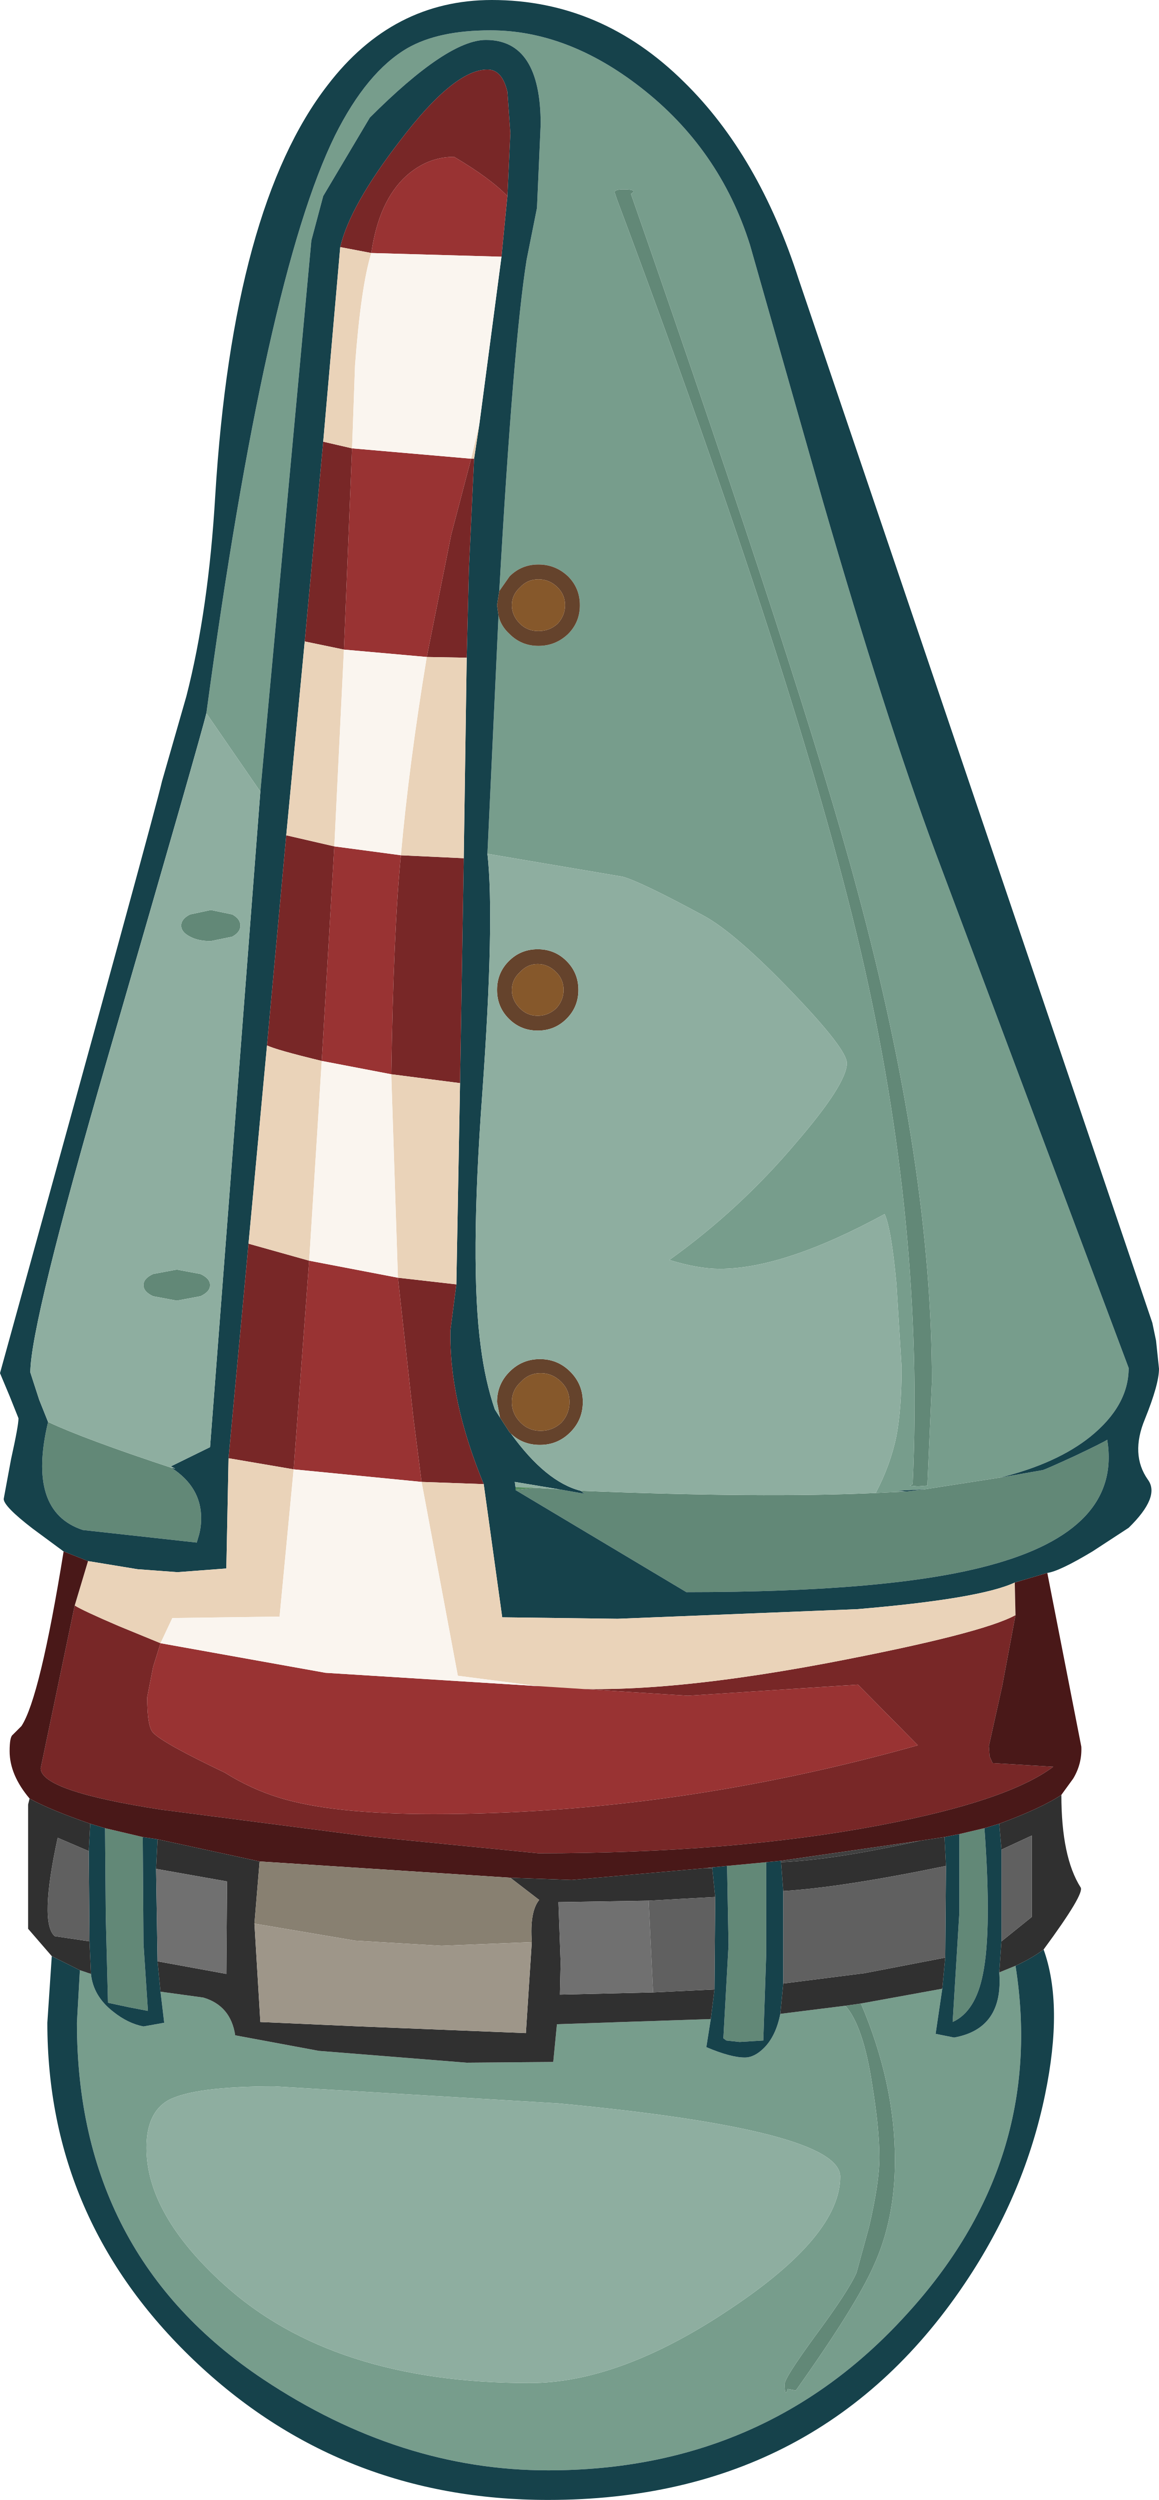 <?xml version="1.0" encoding="UTF-8" standalone="no"?>
<svg xmlns:ffdec="https://www.free-decompiler.com/flash" xmlns:xlink="http://www.w3.org/1999/xlink" ffdec:objectType="shape" height="168.95px" width="78.35px" xmlns="http://www.w3.org/2000/svg">
  <g transform="matrix(1.0, 0.0, 0.0, 1.0, 34.6, 136.95)">
    <path d="M8.05 -123.85 Q19.75 -90.3 23.35 -76.8 28.4 -58.1 28.4 -43.55 L28.1 -36.75 28.1 -36.55 27.45 -36.5 26.9 -36.55 27.1 -36.65 Q27.9 -54.1 23.6 -72.6 19.35 -90.8 7.1 -123.5 L6.95 -123.95 Q6.95 -124.15 7.55 -124.15 8.55 -124.15 8.05 -123.85 M24.6 -36.05 L26.65 -36.15 27.9 -36.3 33.05 -37.1 35.9 -37.6 Q36.2 -37.7 38.05 -38.55 39.95 -39.45 40.25 -39.65 41.25 -33.55 32.25 -31.15 25.6 -29.35 11.8 -29.35 L0.25 -36.25 1.55 -36.4 3.2 -36.3 4.9 -36.0 4.65 -36.2 Q16.9 -35.7 24.6 -36.05 M-23.0 -37.75 Q-21.0 -36.45 -21.0 -34.35 -21.0 -33.75 -21.15 -33.2 L-21.3 -32.7 -29.0 -33.55 Q-32.8 -34.8 -31.35 -40.85 -28.9 -39.7 -23.0 -37.75 M17.2 -11.1 L17.2 -4.95 17.0 0.95 15.4 1.05 14.5 0.95 14.3 0.8 14.65 -5.5 14.55 -10.85 17.2 -11.1 M30.25 -13.0 L31.95 -13.4 Q32.45 -6.5 31.85 -3.55 31.35 -1.0 29.8 -0.3 L30.25 -7.65 30.25 -13.0 M22.55 -1.4 L23.6 -1.55 Q25.9 3.85 25.9 9.05 25.9 13.05 24.45 16.2 23.25 18.9 19.2 24.6 L18.65 24.5 Q18.45 25.15 18.45 24.15 18.45 23.75 20.45 21.0 22.75 17.9 23.3 16.65 L24.15 13.55 Q24.85 10.55 24.85 8.85 24.85 6.9 24.35 3.85 23.75 -0.05 22.55 -1.4 M-18.35 -74.4 Q-18.35 -73.95 -18.9 -73.65 L-20.35 -73.35 Q-21.2 -73.35 -21.75 -73.65 -22.35 -73.95 -22.35 -74.4 -22.35 -74.85 -21.75 -75.15 L-20.35 -75.45 -18.9 -75.15 Q-18.35 -74.85 -18.35 -74.4 M-24.25 -50.85 L-22.65 -51.15 -21.05 -50.85 Q-20.4 -50.55 -20.4 -50.1 -20.4 -49.65 -21.05 -49.35 L-22.65 -49.05 -24.25 -49.35 Q-24.9 -49.65 -24.9 -50.1 -24.9 -50.55 -24.25 -50.85 M-27.5 -13.4 L-24.95 -12.8 -24.9 -5.6 -24.6 -1.05 -25.9 -1.3 -27.3 -1.6 -27.45 -7.4 -27.5 -13.4" fill="#628877" fill-rule="evenodd" stroke="none"/>
    <path d="M8.05 -123.85 Q8.55 -124.15 7.55 -124.15 6.95 -124.15 6.95 -123.95 L7.1 -123.5 Q19.35 -90.8 23.6 -72.6 27.9 -54.1 27.1 -36.65 L26.9 -36.55 27.45 -36.5 28.1 -36.55 28.1 -36.75 28.4 -43.55 Q28.4 -58.1 23.35 -76.8 19.75 -90.3 8.05 -123.85 M-0.85 -97.0 Q0.1 -113.75 1.0 -119.4 L1.7 -122.9 1.95 -128.55 Q1.95 -134.25 -1.75 -134.25 -4.35 -134.25 -9.6 -129.0 L-12.75 -123.7 -13.55 -120.7 -17.0 -83.45 -20.65 -88.75 Q-16.65 -118.25 -11.95 -127.8 -9.8 -132.1 -7.05 -133.7 -4.95 -134.9 -1.45 -134.9 3.75 -134.9 8.7 -131.05 14.05 -126.9 16.1 -120.4 L21.05 -103.0 Q25.25 -88.5 28.6 -79.45 L41.7 -44.5 Q41.7 -41.95 39.1 -39.85 36.85 -38.05 33.05 -37.1 L27.9 -36.3 26.1 -36.2 26.65 -36.15 24.6 -36.05 Q25.6 -37.95 26.0 -39.9 26.35 -41.75 26.35 -44.55 L26.0 -50.2 Q25.65 -53.95 25.2 -54.9 18.4 -51.2 14.05 -51.2 12.6 -51.2 10.65 -51.8 15.4 -55.2 19.2 -59.7 22.65 -63.7 22.65 -65.1 22.65 -66.05 18.9 -69.95 15.1 -73.9 13.0 -75.05 8.75 -77.35 7.5 -77.7 L-1.65 -79.25 -0.9 -95.35 Q-0.75 -94.65 -0.15 -94.1 0.65 -93.3 1.8 -93.3 2.95 -93.3 3.8 -94.1 4.6 -94.9 4.6 -96.05 4.6 -97.2 3.8 -98.0 2.95 -98.8 1.8 -98.8 0.65 -98.8 -0.15 -98.0 L-0.85 -97.0 M-23.75 -2.35 L-20.85 -1.95 Q-19.0 -1.4 -18.7 0.6 L-13.05 1.65 -3.05 2.45 2.8 2.4 3.05 -0.15 13.45 -0.5 13.15 1.4 Q14.8 2.1 15.75 2.1 16.4 2.1 17.05 1.45 17.85 0.65 18.15 -0.85 L22.55 -1.4 Q23.75 -0.05 24.35 3.85 24.85 6.9 24.85 8.85 24.85 10.55 24.15 13.55 L23.3 16.65 Q22.75 17.9 20.45 21.0 18.45 23.75 18.45 24.15 18.45 25.15 18.65 24.5 L19.2 24.6 Q23.25 18.9 24.45 16.2 25.9 13.05 25.9 9.05 25.9 3.85 23.6 -1.55 L29.1 -2.55 28.65 0.5 29.9 0.75 Q33.25 0.15 32.95 -3.65 L34.05 -4.1 Q36.15 9.15 26.65 19.5 17.1 30.0 2.45 30.0 -7.55 30.0 -16.8 23.85 -29.4 15.45 -29.4 -0.25 L-29.2 -3.8 -28.45 -3.55 Q-28.3 -2.05 -26.95 -1.0 -25.95 -0.2 -24.9 0.0 L-23.5 -0.25 -23.75 -2.35 M-19.45 17.45 Q-12.1 24.1 1.2 24.1 7.3 24.1 14.75 19.1 22.2 14.15 22.2 10.15 22.2 7.0 3.15 5.2 L-16.05 4.05 Q-21.5 4.05 -23.25 5.0 -24.7 5.85 -24.7 8.2 -24.7 12.7 -19.45 17.45" fill="#779d8c" fill-rule="evenodd" stroke="none"/>
    <path d="M-17.0 -83.45 L-13.55 -120.7 -12.75 -123.7 -9.6 -129.0 Q-4.35 -134.25 -1.75 -134.25 1.95 -134.25 1.95 -128.55 L1.7 -122.9 1.0 -119.4 Q0.1 -113.75 -0.85 -97.0 L-1.0 -96.05 -0.9 -95.35 -1.65 -79.25 Q-1.15 -74.85 -2.0 -63.0 -2.85 -51.45 -2.1 -45.95 -1.8 -43.6 -1.15 -41.7 L-0.8 -41.15 -0.15 -40.15 -0.05 -40.05 Q2.3 -36.8 4.65 -36.2 L4.9 -36.0 3.2 -36.3 0.2 -36.8 0.25 -36.45 0.25 -36.25 11.8 -29.35 Q25.6 -29.35 32.25 -31.15 41.25 -33.55 40.25 -39.65 39.95 -39.45 38.05 -38.55 36.2 -37.7 35.9 -37.6 L33.05 -37.1 Q36.85 -38.05 39.1 -39.85 41.7 -41.95 41.7 -44.5 L28.6 -79.45 Q25.25 -88.5 21.05 -103.0 L16.1 -120.4 Q14.05 -126.9 8.7 -131.05 3.75 -134.9 -1.45 -134.9 -4.95 -134.9 -7.05 -133.7 -9.8 -132.1 -11.95 -127.8 -16.65 -118.25 -20.65 -88.75 -21.0 -87.25 -27.3 -65.55 -32.55 -47.45 -32.55 -44.2 L-31.95 -42.35 -31.35 -40.85 Q-32.8 -34.8 -29.0 -33.55 L-21.3 -32.7 -21.15 -33.2 Q-21.0 -33.75 -21.0 -34.35 -21.0 -36.45 -23.0 -37.75 L-22.75 -37.7 -23.05 -37.85 -20.4 -39.15 -17.0 -83.45 M26.65 -36.15 L26.1 -36.2 27.9 -36.3 26.65 -36.15 M-30.3 -32.1 L-32.4 -33.65 Q-34.35 -35.15 -34.35 -35.65 L-33.85 -38.35 Q-33.35 -40.6 -33.35 -41.1 L-33.95 -42.6 -34.6 -44.15 Q-24.15 -81.95 -23.65 -84.15 L-22.0 -89.9 Q-20.5 -95.75 -20.05 -103.45 -18.85 -122.95 -12.45 -131.2 -8.05 -136.95 -1.35 -136.95 6.05 -136.95 11.65 -131.4 16.7 -126.45 19.4 -118.05 L43.3 -47.55 43.55 -46.35 43.75 -44.45 Q43.75 -43.4 42.8 -41.05 41.8 -38.65 43.0 -36.95 43.85 -35.8 41.7 -33.7 L39.25 -32.1 Q37.0 -30.75 36.2 -30.65 L34.0 -30.0 Q31.65 -28.9 23.35 -28.2 L7.15 -27.55 -0.65 -27.65 -1.9 -36.65 Q-4.25 -42.35 -4.15 -47.05 L-3.75 -50.15 -3.5 -63.75 -3.25 -78.95 -3.05 -92.5 -2.9 -98.5 -2.55 -105.95 -2.2 -108.25 -0.7 -119.6 -0.3 -123.7 -0.1 -127.95 -0.3 -130.75 Q-0.65 -132.25 -1.65 -132.25 -3.9 -132.25 -7.55 -127.45 -10.95 -123.05 -11.6 -120.25 L-12.75 -107.1 -14.0 -93.6 -15.25 -80.5 -16.55 -66.3 -17.8 -52.9 -19.15 -38.4 -19.3 -30.95 -22.6 -30.7 -25.3 -30.9 -28.65 -31.45 -30.3 -32.1 M35.95 -5.2 Q37.3 -1.45 36.05 4.6 34.7 11.15 30.9 16.95 21.05 32.0 2.45 32.0 -11.6 32.0 -21.5 22.55 -31.4 13.1 -31.4 -0.25 L-31.1 -4.75 -29.2 -3.8 -29.4 -0.25 Q-29.4 15.45 -16.8 23.85 -7.55 30.0 2.45 30.0 17.1 30.0 26.65 19.5 36.15 9.15 34.05 -4.1 35.15 -4.6 35.95 -5.2 M13.75 -8.75 L13.55 -10.7 13.55 -10.75 14.55 -10.85 14.65 -5.5 14.3 0.8 14.5 0.95 15.4 1.05 17.0 0.95 17.2 -4.95 17.2 -11.1 18.2 -11.2 18.2 -11.1 18.35 -9.15 18.35 -2.9 18.15 -0.85 Q17.85 0.65 17.05 1.45 16.4 2.1 15.75 2.1 14.8 2.1 13.15 1.4 L13.45 -0.5 13.7 -2.5 13.75 -8.75 M-23.95 -12.65 L-24.05 -10.65 -23.95 -4.4 -23.75 -2.35 -23.5 -0.25 -24.9 0.0 Q-25.95 -0.2 -26.95 -1.0 -28.3 -2.05 -28.45 -3.55 L-28.55 -5.75 -28.6 -11.85 -28.5 -13.7 -27.5 -13.4 -27.45 -7.4 -27.3 -1.6 -25.9 -1.3 -24.6 -1.05 -24.9 -5.6 -24.95 -12.8 -23.95 -12.65 M29.35 -10.85 L29.25 -12.8 30.25 -13.0 30.25 -7.65 29.8 -0.3 Q31.35 -1.0 31.85 -3.55 32.45 -6.5 31.95 -13.4 L32.95 -13.7 33.1 -11.95 33.1 -5.75 32.95 -3.65 Q33.25 0.15 29.9 0.75 L28.65 0.5 29.1 -2.55 29.3 -4.65 29.35 -10.85" fill="#16424b" fill-rule="evenodd" stroke="none"/>
    <path d="M-0.85 -97.0 L-0.15 -98.0 Q0.65 -98.8 1.8 -98.8 2.95 -98.8 3.8 -98.0 4.6 -97.2 4.6 -96.05 4.6 -94.9 3.8 -94.1 2.95 -93.3 1.8 -93.3 0.65 -93.3 -0.15 -94.1 -0.75 -94.65 -0.9 -95.35 L-1.0 -96.05 -0.85 -97.0 M3.1 -97.25 Q2.55 -97.8 1.8 -97.8 1.05 -97.8 0.55 -97.25 0.0 -96.75 0.0 -96.05 0.0 -95.35 0.55 -94.8 1.05 -94.3 1.8 -94.3 2.55 -94.3 3.1 -94.8 3.6 -95.35 3.6 -96.05 3.6 -96.75 3.1 -97.25 M0.55 -71.25 Q0.0 -70.75 0.0 -70.05 0.0 -69.35 0.55 -68.8 1.05 -68.3 1.75 -68.3 2.45 -68.3 3.0 -68.8 3.5 -69.35 3.5 -70.05 3.5 -70.75 3.0 -71.25 2.45 -71.8 1.75 -71.8 1.05 -71.8 0.55 -71.25 M3.7 -68.1 Q2.9 -67.3 1.75 -67.3 0.6 -67.3 -0.2 -68.1 -1.0 -68.9 -1.0 -70.05 -1.0 -71.2 -0.2 -72.0 0.6 -72.8 1.75 -72.8 2.9 -72.8 3.7 -72.0 4.5 -71.2 4.5 -70.05 4.5 -68.9 3.7 -68.1 M1.95 -44.15 Q1.15 -44.15 0.6 -43.55 0.0 -43.0 0.0 -42.2 0.0 -41.4 0.6 -40.8 1.15 -40.25 1.95 -40.25 2.75 -40.25 3.35 -40.8 3.9 -41.4 3.9 -42.2 3.9 -43.0 3.35 -43.55 2.75 -44.15 1.95 -44.15 M-0.8 -41.15 L-1.0 -42.2 Q-1.0 -43.4 -0.15 -44.25 0.7 -45.1 1.9 -45.1 3.1 -45.1 3.95 -44.25 4.8 -43.4 4.8 -42.2 4.8 -41.0 3.95 -40.15 3.1 -39.3 1.9 -39.3 0.75 -39.3 -0.05 -40.05 L-0.15 -40.15 -0.8 -41.15" fill="#65432c" fill-rule="evenodd" stroke="none"/>
    <path d="M0.55 -71.25 Q1.05 -71.8 1.75 -71.8 2.45 -71.8 3.0 -71.25 3.5 -70.75 3.5 -70.05 3.5 -69.35 3.0 -68.8 2.45 -68.3 1.75 -68.3 1.05 -68.3 0.55 -68.8 0.0 -69.35 0.0 -70.05 0.0 -70.75 0.55 -71.25 M3.1 -97.25 Q3.6 -96.75 3.6 -96.05 3.6 -95.35 3.1 -94.8 2.55 -94.3 1.8 -94.3 1.05 -94.3 0.55 -94.8 0.0 -95.35 0.0 -96.05 0.0 -96.75 0.55 -97.25 1.05 -97.8 1.8 -97.8 2.55 -97.8 3.1 -97.25 M1.95 -44.15 Q2.75 -44.15 3.35 -43.55 3.9 -43.0 3.9 -42.2 3.9 -41.4 3.35 -40.8 2.75 -40.25 1.95 -40.25 1.15 -40.25 0.6 -40.8 0.0 -41.4 0.0 -42.2 0.0 -43.0 0.6 -43.55 1.15 -44.15 1.95 -44.15" fill="#86582b" fill-rule="evenodd" stroke="none"/>
    <path d="M-1.65 -79.25 L7.5 -77.7 Q8.75 -77.35 13.0 -75.05 15.1 -73.9 18.9 -69.95 22.65 -66.05 22.65 -65.1 22.65 -63.7 19.2 -59.7 15.4 -55.2 10.65 -51.8 12.6 -51.2 14.05 -51.2 18.4 -51.2 25.2 -54.9 25.65 -53.95 26.0 -50.2 L26.35 -44.55 Q26.35 -41.75 26.0 -39.9 25.6 -37.95 24.6 -36.05 16.9 -35.7 4.65 -36.2 2.3 -36.8 -0.05 -40.05 0.75 -39.3 1.9 -39.3 3.1 -39.3 3.95 -40.15 4.8 -41.0 4.8 -42.2 4.8 -43.4 3.95 -44.25 3.1 -45.1 1.9 -45.1 0.7 -45.1 -0.15 -44.25 -1.0 -43.4 -1.0 -42.2 L-0.8 -41.15 -1.15 -41.7 Q-1.8 -43.6 -2.1 -45.95 -2.85 -51.45 -2.0 -63.0 -1.15 -74.85 -1.65 -79.25 M-20.65 -88.75 L-17.0 -83.45 -20.4 -39.15 -23.05 -37.85 -22.75 -37.7 -23.0 -37.75 Q-28.9 -39.7 -31.35 -40.85 L-31.95 -42.35 -32.55 -44.2 Q-32.55 -47.45 -27.3 -65.55 -21.0 -87.25 -20.65 -88.75 M3.7 -68.1 Q4.5 -68.9 4.5 -70.05 4.5 -71.2 3.7 -72.0 2.9 -72.8 1.75 -72.8 0.6 -72.8 -0.2 -72.0 -1.0 -71.2 -1.0 -70.05 -1.0 -68.9 -0.2 -68.1 0.6 -67.3 1.75 -67.3 2.9 -67.3 3.7 -68.1 M3.2 -36.3 L1.55 -36.4 0.25 -36.45 0.2 -36.8 3.2 -36.3 M-18.35 -74.4 Q-18.35 -74.85 -18.9 -75.15 L-20.35 -75.45 -21.75 -75.15 Q-22.35 -74.85 -22.35 -74.4 -22.35 -73.95 -21.75 -73.65 -21.2 -73.35 -20.35 -73.35 L-18.9 -73.65 Q-18.35 -73.95 -18.35 -74.4 M-24.25 -50.85 Q-24.9 -50.55 -24.9 -50.1 -24.9 -49.65 -24.25 -49.35 L-22.65 -49.05 -21.05 -49.35 Q-20.4 -49.65 -20.4 -50.1 -20.4 -50.55 -21.05 -50.85 L-22.65 -51.15 -24.25 -50.85 M-19.45 17.45 Q-24.7 12.7 -24.7 8.2 -24.7 5.85 -23.25 5.0 -21.5 4.05 -16.05 4.05 L3.15 5.2 Q22.2 7.0 22.2 10.15 22.2 14.15 14.75 19.1 7.3 24.1 1.2 24.1 -12.1 24.1 -19.45 17.45" fill="#8eaea0" fill-rule="evenodd" stroke="none"/>
    <path d="M-19.15 -38.4 L-17.8 -52.9 -13.7 -51.75 -14.75 -37.65 -19.15 -38.4 M-16.55 -66.3 L-15.25 -80.5 -12.0 -79.75 -12.85 -65.25 Q-15.95 -66.0 -16.55 -66.3 M-14.0 -93.6 L-12.75 -107.1 -10.8 -106.65 -11.35 -93.05 -14.0 -93.6 M-11.6 -120.25 Q-10.95 -123.05 -7.55 -127.45 -3.9 -132.25 -1.65 -132.25 -0.65 -132.25 -0.3 -130.75 L-0.1 -127.95 -0.3 -123.7 Q-1.45 -124.9 -3.9 -126.35 -5.7 -126.35 -7.15 -125.05 -9.0 -123.35 -9.5 -119.85 L-11.6 -120.25 M-2.55 -105.95 L-2.9 -98.5 -3.05 -92.5 -5.75 -92.55 -4.1 -100.8 -2.75 -105.95 -2.55 -105.95 M-3.25 -78.95 L-3.5 -63.75 -8.15 -64.35 Q-8.0 -74.05 -7.5 -79.15 L-3.25 -78.95 M-3.75 -50.15 L-4.15 -47.05 Q-4.25 -42.35 -1.9 -36.65 L-6.1 -36.8 -6.65 -41.1 -7.7 -50.6 -3.75 -50.15 M34.05 -27.8 L33.15 -23.0 32.25 -18.95 32.3 -18.25 32.5 -17.8 36.6 -17.55 Q33.55 -15.25 24.9 -13.6 14.9 -11.7 1.8 -11.7 L-9.8 -12.85 -23.7 -14.65 Q-31.85 -15.9 -31.85 -17.45 L-29.55 -28.45 Q-29.0 -28.1 -26.55 -27.05 L-23.75 -25.9 -24.25 -24.3 -24.65 -22.25 Q-24.65 -20.25 -24.25 -19.85 -23.6 -19.15 -19.4 -17.15 -17.65 -16.05 -15.7 -15.45 -12.1 -14.35 -5.3 -14.35 10.9 -14.35 27.45 -19.0 L23.4 -23.1 11.9 -22.35 1.75 -23.0 Q8.8 -22.2 21.3 -24.55 31.8 -26.55 34.05 -27.8" fill="#782727" fill-rule="evenodd" stroke="none"/>
    <path d="M-28.65 -31.45 L-25.3 -30.9 -22.6 -30.7 -19.3 -30.95 -19.15 -38.4 -14.75 -37.65 -15.7 -27.7 -22.95 -27.6 -23.75 -25.9 -26.55 -27.05 Q-29.0 -28.1 -29.55 -28.45 L-28.65 -31.45 M-17.8 -52.9 L-16.55 -66.3 Q-15.95 -66.0 -12.85 -65.25 L-13.7 -51.75 -17.8 -52.9 M-15.25 -80.5 L-14.0 -93.6 -11.35 -93.05 -12.0 -79.75 -15.25 -80.5 M-12.75 -107.1 L-11.6 -120.25 -9.5 -119.85 Q-10.2 -117.6 -10.6 -112.25 L-10.8 -106.65 -12.75 -107.1 M-2.2 -108.25 L-2.55 -105.95 -2.75 -105.95 -2.2 -108.25 M-3.05 -92.5 L-3.25 -78.95 -7.5 -79.15 Q-6.95 -85.3 -5.75 -92.55 L-3.05 -92.5 M-3.5 -63.75 L-3.75 -50.15 -7.7 -50.6 -8.15 -64.35 -3.5 -63.75 M-1.9 -36.65 L-0.65 -27.65 7.15 -27.55 23.35 -28.2 Q31.65 -28.9 34.0 -30.0 L34.05 -27.8 Q31.8 -26.55 21.3 -24.55 8.8 -22.2 1.75 -23.0 L-3.65 -23.7 -6.1 -36.8 -1.9 -36.65" fill="#ead3b9" fill-rule="evenodd" stroke="none"/>
    <path d="M36.2 -30.65 L38.5 -18.9 Q38.55 -17.75 37.95 -16.75 L37.15 -15.65 Q35.8 -14.75 32.95 -13.7 L31.95 -13.4 30.25 -13.0 29.25 -12.8 27.6 -12.55 18.2 -11.2 17.2 -11.1 14.55 -10.85 13.55 -10.75 13.1 -10.7 4.05 -9.9 -0.1 -10.05 -17.05 -11.15 -23.95 -12.65 -24.95 -12.8 -27.5 -13.4 -28.5 -13.7 Q-31.25 -14.65 -32.6 -15.4 -33.95 -17.0 -33.95 -18.6 -33.95 -19.55 -33.75 -19.7 L-33.15 -20.3 Q-31.9 -22.2 -30.3 -32.1 L-28.65 -31.45 -29.55 -28.45 -31.85 -17.45 Q-31.85 -15.9 -23.7 -14.65 L-9.8 -12.85 1.8 -11.7 Q14.9 -11.7 24.9 -13.6 33.55 -15.25 36.6 -17.55 L32.5 -17.8 32.3 -18.25 32.25 -18.95 33.15 -23.0 34.05 -27.8 34.0 -30.0 36.2 -30.65" fill="#491818" fill-rule="evenodd" stroke="none"/>
    <path d="M1.55 -36.4 L0.25 -36.25 0.25 -36.45 1.55 -36.4" fill="#558a5f" fill-rule="evenodd" stroke="none"/>
    <path d="M-0.3 -123.7 L-0.7 -119.6 -9.5 -119.85 Q-9.0 -123.35 -7.15 -125.05 -5.7 -126.35 -3.9 -126.35 -1.45 -124.9 -0.3 -123.7 M1.75 -23.0 L11.9 -22.35 23.4 -23.1 27.45 -19.0 Q10.9 -14.35 -5.3 -14.35 -12.1 -14.35 -15.7 -15.45 -17.65 -16.05 -19.4 -17.15 -23.6 -19.15 -24.25 -19.85 -24.65 -20.25 -24.65 -22.25 L-24.25 -24.3 -23.75 -25.9 -12.6 -23.9 1.75 -23.0 M-2.75 -105.95 L-4.1 -100.8 -5.75 -92.55 -11.35 -93.05 -10.8 -106.65 -2.75 -105.95 M-12.0 -79.75 L-7.5 -79.15 Q-8.0 -74.05 -8.15 -64.35 L-12.85 -65.25 -12.0 -79.75 M-13.7 -51.75 L-7.7 -50.6 -6.65 -41.1 -6.1 -36.8 -14.75 -37.65 -13.7 -51.75" fill="#993333" fill-rule="evenodd" stroke="none"/>
    <path d="M-0.7 -119.6 L-2.2 -108.25 -2.75 -105.95 -10.8 -106.65 -10.6 -112.25 Q-10.2 -117.6 -9.5 -119.85 L-0.7 -119.6 M1.75 -23.0 L-12.6 -23.9 -23.75 -25.9 -22.95 -27.6 -15.7 -27.7 -14.75 -37.65 -6.1 -36.8 -3.65 -23.7 1.75 -23.0 M-11.35 -93.05 L-5.75 -92.55 Q-6.95 -85.3 -7.5 -79.15 L-12.0 -79.75 -11.35 -93.05 M-13.7 -51.75 L-12.85 -65.25 -8.15 -64.35 -7.7 -50.6 -13.7 -51.75" fill="#faf5ef" fill-rule="evenodd" stroke="none"/>
    <path d="M37.15 -15.65 Q37.15 -11.45 38.45 -9.4 38.75 -9.0 35.95 -5.2 35.15 -4.6 34.05 -4.1 L32.95 -3.65 33.1 -5.75 35.15 -7.4 35.15 -12.9 33.1 -11.95 32.95 -13.7 Q35.8 -14.75 37.15 -15.65 M-31.1 -4.75 L-32.7 -6.6 -32.7 -15.0 -32.6 -15.4 Q-31.25 -14.65 -28.5 -13.7 L-28.6 -11.85 -30.7 -12.75 Q-31.95 -7.0 -30.9 -6.1 L-28.55 -5.75 -28.45 -3.55 -29.2 -3.8 -31.1 -4.75 M9.25 -8.5 L3.15 -8.4 3.3 -4.3 3.25 -2.15 9.55 -2.3 13.7 -2.5 13.45 -0.5 3.05 -0.15 2.8 2.4 -3.05 2.45 -13.05 1.65 -18.7 0.6 Q-19.0 -1.4 -20.85 -1.95 L-23.75 -2.35 -23.95 -4.4 -19.3 -3.55 -19.25 -9.8 -24.05 -10.65 -23.95 -12.65 -17.05 -11.15 -17.4 -6.95 -17.0 -0.3 -10.25 0.0 0.95 0.45 1.35 -5.7 Q1.2 -7.75 1.85 -8.55 L-0.1 -10.05 4.05 -9.9 13.1 -10.7 13.55 -10.7 13.75 -8.75 9.25 -8.5 M18.35 -9.15 L18.2 -11.1 Q21.75 -11.25 27.6 -12.55 L29.25 -12.8 29.35 -10.85 Q22.35 -9.4 18.35 -9.15 M18.15 -0.85 L18.35 -2.9 23.85 -3.6 29.3 -4.65 29.1 -2.55 23.6 -1.55 22.55 -1.4 18.15 -0.85" fill="#303030" fill-rule="evenodd" stroke="none"/>
    <path d="M9.55 -2.3 L3.25 -2.15 3.3 -4.3 3.15 -8.4 9.25 -8.5 9.55 -2.3 M-24.05 -10.65 L-19.25 -9.8 -19.3 -3.55 -23.95 -4.4 -24.05 -10.65" fill="#707070" fill-rule="evenodd" stroke="none"/>
    <path d="M-0.1 -10.05 L1.85 -8.55 Q1.2 -7.75 1.35 -5.7 L-4.75 -5.45 -10.6 -5.8 -17.4 -6.95 -17.05 -11.15 -0.1 -10.05" fill="#888071" fill-rule="evenodd" stroke="none"/>
    <path d="M1.35 -5.7 L0.95 0.45 -10.25 0.0 -17.0 -0.3 -17.4 -6.95 -10.6 -5.8 -4.75 -5.45 1.35 -5.7" fill="#9e9689" fill-rule="evenodd" stroke="none"/>
    <path d="M9.55 -2.3 L9.25 -8.5 13.75 -8.75 13.7 -2.5 9.55 -2.3 M18.35 -2.9 L18.35 -9.15 Q22.35 -9.4 29.35 -10.85 L29.3 -4.65 23.85 -3.6 18.35 -2.9 M33.1 -5.75 L33.1 -11.95 35.15 -12.9 35.15 -7.4 33.1 -5.75 M-28.55 -5.75 L-30.9 -6.1 Q-31.95 -7.0 -30.7 -12.75 L-28.6 -11.85 -28.55 -5.75" fill="#606060" fill-rule="evenodd" stroke="none"/>
    <path d="M13.55 -10.7 L13.1 -10.7 13.55 -10.75 13.55 -10.7 M18.2 -11.1 L18.2 -11.2 27.6 -12.55 Q21.75 -11.25 18.2 -11.1" fill="#404040" fill-rule="evenodd" stroke="none"/>
  </g>
</svg>
